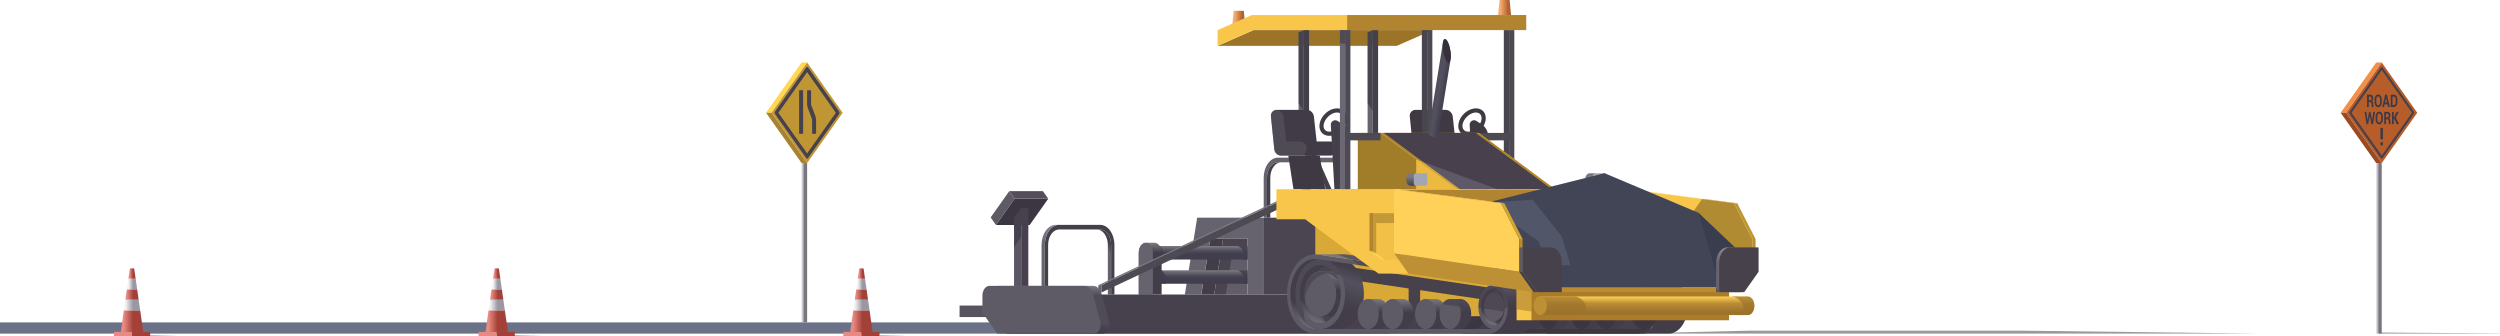 <svg xmlns="http://www.w3.org/2000/svg" xmlns:xlink="http://www.w3.org/1999/xlink" viewBox="0 0 6821.07 916.8">
  <defs>
    <style>
      .cls-1 {
        mask: url(#mask);
        filter: url(#luminosity-noclip-3);
      }

      .cls-2, .cls-4 {
        mix-blend-mode: multiply;
      }

      .cls-2 {
        fill: url(#Безымянный_градиент_3);
      }

      .cls-3 {
        mask: url(#mask-2);
        filter: url(#luminosity-noclip-4);
      }

      .cls-4 {
        fill: url(#Безымянный_градиент_2);
      }

      .cls-5 {
        fill: url(#Безымянный_градиент_19);
      }

      .cls-6 {
        fill: #ffd753;
      }

      .cls-7 {
        fill: #a88230;
      }

      .cls-8 {
        fill: #c09635;
      }

      .cls-9 {
        fill: #47414d;
      }

      .cls-10 {
        fill: #010000;
      }

      .cls-10, .cls-62, .cls-71 {
        opacity: 0.4;
      }

      .cls-11 {
        fill: url(#Безымянный_градиент_19-2);
      }

      .cls-12 {
        fill: #f29049;
      }

      .cls-13 {
        fill: #994a21;
      }

      .cls-14 {
        fill: #b75d29;
      }

      .cls-15 {
        fill: #3f3945;
      }

      .cls-16 {
        fill: #6b7187;
      }

      .cls-17 {
        fill: #e88a81;
      }

      .cls-18 {
        fill: #a34139;
      }

      .cls-19 {
        fill: url(#Безымянный_градиент_224);
      }

      .cls-20 {
        fill: url(#Безымянный_градиент_224-2);
      }

      .cls-21 {
        fill: url(#Безымянный_градиент_224-3);
      }

      .cls-22 {
        fill: url(#Безымянный_градиент_102);
      }

      .cls-23 {
        fill: url(#Безымянный_градиент_102-2);
      }

      .cls-24 {
        fill: url(#Безымянный_градиент_224-4);
      }

      .cls-25 {
        fill: url(#Безымянный_градиент_224-5);
      }

      .cls-26 {
        fill: url(#Безымянный_градиент_224-6);
      }

      .cls-27 {
        fill: url(#Безымянный_градиент_102-3);
      }

      .cls-28 {
        fill: url(#Безымянный_градиент_102-4);
      }

      .cls-29 {
        fill: url(#Безымянный_градиент_224-7);
      }

      .cls-30 {
        fill: url(#Безымянный_градиент_224-8);
      }

      .cls-31 {
        fill: url(#Безымянный_градиент_224-9);
      }

      .cls-32 {
        fill: url(#Безымянный_градиент_102-5);
      }

      .cls-33 {
        fill: url(#Безымянный_градиент_102-6);
      }

      .cls-34 {
        fill: url(#Безымянный_градиент_453);
      }

      .cls-35 {
        fill: url(#Безымянный_градиент_453-2);
      }

      .cls-36 {
        fill: #58545f;
      }

      .cls-37 {
        fill: #66636e;
      }

      .cls-38 {
        fill: #443f49;
      }

      .cls-39 {
        fill: #433d49;
      }

      .cls-40 {
        fill: #615d69;
      }

      .cls-41, .cls-54, .cls-75, .cls-80, .cls-86, .cls-88 {
        fill: #0e0610;
      }

      .cls-41 {
        opacity: 0.28;
      }

      .cls-42 {
        fill: url(#Безымянный_градиент_200);
      }

      .cls-43 {
        fill: #423e4e;
        opacity: 0.85;
      }

      .cls-44 {
        fill: url(#Безымянный_градиент_200-2);
      }

      .cls-45 {
        fill: url(#Безымянный_градиент_48);
      }

      .cls-46 {
        fill: #4a4551;
      }

      .cls-47, .cls-85 {
        fill: #433d4a;
      }

      .cls-48 {
        fill: url(#Безымянный_градиент_207);
      }

      .cls-49 {
        fill: url(#Безымянный_градиент_220);
      }

      .cls-50 {
        fill: #5f5b66;
      }

      .cls-51 {
        fill: #3b3641;
      }

      .cls-52 {
        fill: #544e5c;
      }

      .cls-53 {
        fill: #5b5764;
      }

      .cls-54 {
        opacity: 0.26;
      }

      .cls-55 {
        fill: #797780;
      }

      .cls-56 {
        fill: #4e4a54;
      }

      .cls-57 {
        fill: url(#Безымянный_градиент_320);
      }

      .cls-58 {
        fill: #3d3742;
      }

      .cls-59 {
        fill: #9c7428;
      }

      .cls-60, .cls-93, .cls-98 {
        fill: #110d12;
      }

      .cls-60 {
        opacity: 0.35;
      }

      .cls-61 {
        fill: #403b46;
      }

      .cls-62 {
        fill: #66646b;
      }

      .cls-63 {
        fill: #3f3944;
      }

      .cls-64 {
        mask: url(#mask-3);
      }

      .cls-65 {
        fill: url(#Безымянный_градиент_56);
      }

      .cls-66 {
        fill: #453f4b;
      }

      .cls-67 {
        fill: #f8c64b;
      }

      .cls-68 {
        fill: #b1842f;
      }

      .cls-69 {
        fill: #d8a936;
      }

      .cls-70 {
        mask: url(#mask-4);
      }

      .cls-71 {
        fill: url(#Безымянный_градиент_93);
      }

      .cls-72 {
        fill: #46414a;
      }

      .cls-73 {
        fill: url(#Безымянный_градиент_323);
      }

      .cls-74 {
        fill: url(#Безымянный_градиент_168);
      }

      .cls-116, .cls-75, .cls-96 {
        opacity: 0.2;
      }

      .cls-76 {
        fill: #5b5763;
      }

      .cls-77 {
        fill: #130f17;
      }

      .cls-107, .cls-77 {
        opacity: 0.25;
      }

      .cls-78 {
        fill: url(#Безымянный_градиент_323-2);
      }

      .cls-79 {
        fill: url(#Безымянный_градиент_48-2);
      }

      .cls-80, .cls-93 {
        opacity: 0.32;
      }

      .cls-81 {
        fill: url(#Безымянный_градиент_48-3);
      }

      .cls-82 {
        fill: url(#Безымянный_градиент_48-4);
      }

      .cls-83 {
        fill: url(#Безымянный_градиент_48-5);
      }

      .cls-84 {
        fill: url(#Безымянный_градиент_48-6);
      }

      .cls-85 {
        opacity: 0.75;
      }

      .cls-110, .cls-86 {
        opacity: 0.22;
      }

      .cls-87 {
        fill: url(#Безымянный_градиент_323-3);
      }

      .cls-88 {
        opacity: 0.18;
      }

      .cls-89 {
        fill: url(#Безымянный_градиент_195);
      }

      .cls-90 {
        fill: #edba41;
      }

      .cls-103, .cls-107, .cls-110, .cls-112, .cls-113, .cls-114, .cls-91, .cls-96 {
        fill: #1f1300;
      }

      .cls-91 {
        opacity: 0.37;
      }

      .cls-92 {
        fill: #6b6873;
      }

      .cls-94 {
        fill: #49454e;
      }

      .cls-95 {
        fill: #d3a534;
      }

      .cls-97 {
        fill: #5f5967;
      }

      .cls-98 {
        opacity: 0.3;
      }

      .cls-99 {
        fill: url(#Безымянный_градиент_39);
      }

      .cls-100 {
        fill: #363039;
      }

      .cls-101 {
        fill: #f3c047;
      }

      .cls-102 {
        fill: #ffd159;
      }

      .cls-103 {
        opacity: 0.23;
      }

      .cls-104, .cls-123 {
        fill: #9d722b;
      }

      .cls-104 {
        opacity: 0.5;
      }

      .cls-105 {
        fill: #aa7c2a;
      }

      .cls-106 {
        fill: #ffde70;
      }

      .cls-108 {
        fill: url(#Безымянный_градиент_48-7);
      }

      .cls-109 {
        fill: #a2a6b4;
      }

      .cls-111 {
        fill: #ffd761;
      }

      .cls-112 {
        opacity: 0.27;
      }

      .cls-113 {
        opacity: 0.33;
      }

      .cls-114 {
        opacity: 0.31;
      }

      .cls-115 {
        fill: #515669;
      }

      .cls-116, .cls-117 {
        fill: #06000d;
      }

      .cls-117 {
        opacity: 0.12;
      }

      .cls-118 {
        fill: #bd9035;
      }

      .cls-119 {
        fill: #c19531;
      }

      .cls-120 {
        fill: #bc8a31;
      }

      .cls-121 {
        fill: url(#Безымянный_градиент_220-2);
      }

      .cls-122 {
        fill: url(#Безымянный_градиент_369);
      }

      .cls-123 {
        opacity: 0.7;
      }

      .cls-124 {
        fill: url(#Безымянный_градиент_48-8);
      }

      .cls-125 {
        fill: #423d47;
      }

      .cls-126 {
        filter: url(#luminosity-noclip-2);
      }

      .cls-127 {
        filter: url(#luminosity-noclip);
      }
    </style>
    <filter id="luminosity-noclip" x="3521.65" y="-8314.66" width="75.11" height="32766" filterUnits="userSpaceOnUse" color-interpolation-filters="sRGB">
      <feFlood flood-color="#fff" result="bg"/>
      <feBlend in="SourceGraphic" in2="bg"/>
    </filter>
    <mask id="mask" x="3521.65" y="-8314.66" width="75.11" height="32766" maskUnits="userSpaceOnUse">
      <g class="cls-127"/>
    </mask>
    <linearGradient id="Безымянный_градиент_3" data-name="Безымянный градиент 3" x1="3535.21" y1="494.93" x2="3592.14" y2="485.4" gradientUnits="userSpaceOnUse">
      <stop offset="0" stop-color="#b3b3b3"/>
      <stop offset="1"/>
    </linearGradient>
    <filter id="luminosity-noclip-2" x="3588.69" y="-8314.66" width="662.34" height="32766" filterUnits="userSpaceOnUse" color-interpolation-filters="sRGB">
      <feFlood flood-color="#fff" result="bg"/>
      <feBlend in="SourceGraphic" in2="bg"/>
    </filter>
    <mask id="mask-2" x="3588.69" y="-8314.66" width="662.34" height="32766" maskUnits="userSpaceOnUse">
      <g class="cls-126"/>
    </mask>
    <linearGradient id="Безымянный_градиент_2" data-name="Безымянный градиент 2" x1="3566.67" y1="702.92" x2="3951" y2="815.23" gradientUnits="userSpaceOnUse">
      <stop offset="0" stop-color="gray"/>
      <stop offset="1" stop-color="#fff"/>
    </linearGradient>
    <linearGradient id="Безымянный_градиент_19" data-name="Безымянный градиент 19" x1="2188.87" y1="662.29" x2="2195.2" y2="662.29" gradientUnits="userSpaceOnUse">
      <stop offset="0" stop-color="#d6d5db"/>
      <stop offset="1" stop-color="#78757f"/>
    </linearGradient>
    <linearGradient id="Безымянный_градиент_19-2" x1="6485.1" y1="677.57" x2="6491.43" y2="677.57" xlink:href="#Безымянный_градиент_19"/>
    <linearGradient id="Безымянный_градиент_224" data-name="Безымянный градиент 224" x1="354.64" y1="746.44" x2="362.89" y2="746.44" gradientUnits="userSpaceOnUse">
      <stop offset="0" stop-color="#e88a81"/>
      <stop offset="1" stop-color="#a34139"/>
    </linearGradient>
    <linearGradient id="Безымянный_градиент_224-2" x1="338.17" y1="876.12" x2="362.78" y2="876.12" xlink:href="#Безымянный_градиент_224"/>
    <linearGradient id="Безымянный_градиент_224-3" x1="346.23" y1="803.75" x2="363.2" y2="803.75" xlink:href="#Безымянный_градиент_224"/>
    <linearGradient id="Безымянный_градиент_102" data-name="Безымянный градиент 102" x1="351.13" y1="775.09" x2="363.09" y2="775.09" gradientUnits="userSpaceOnUse">
      <stop offset="0" stop-color="#f3f3f6"/>
      <stop offset="1" stop-color="#9a99a3"/>
    </linearGradient>
    <linearGradient id="Безымянный_градиент_102-2" x1="342.73" y1="832.4" x2="363.04" y2="832.4" xlink:href="#Безымянный_градиент_102"/>
    <linearGradient id="Безымянный_градиент_224-4" x1="1349.66" y1="746.44" x2="1357.91" y2="746.44" xlink:href="#Безымянный_градиент_224"/>
    <linearGradient id="Безымянный_градиент_224-5" x1="1333.2" y1="876.12" x2="1357.81" y2="876.12" xlink:href="#Безымянный_градиент_224"/>
    <linearGradient id="Безымянный_градиент_224-6" x1="1341.26" y1="803.75" x2="1358.23" y2="803.75" xlink:href="#Безымянный_градиент_224"/>
    <linearGradient id="Безымянный_градиент_102-3" x1="1346.16" y1="775.09" x2="1358.12" y2="775.09" xlink:href="#Безымянный_градиент_102"/>
    <linearGradient id="Безымянный_градиент_102-4" x1="1337.75" y1="832.4" x2="1358.07" y2="832.4" xlink:href="#Безымянный_градиент_102"/>
    <linearGradient id="Безымянный_градиент_224-7" x1="2344.69" y1="746.44" x2="2352.94" y2="746.44" xlink:href="#Безымянный_градиент_224"/>
    <linearGradient id="Безымянный_градиент_224-8" x1="2328.23" y1="876.12" x2="2352.84" y2="876.12" xlink:href="#Безымянный_градиент_224"/>
    <linearGradient id="Безымянный_градиент_224-9" x1="2336.28" y1="803.75" x2="2353.25" y2="803.75" xlink:href="#Безымянный_градиент_224"/>
    <linearGradient id="Безымянный_градиент_102-5" x1="2341.19" y1="775.09" x2="2353.15" y2="775.09" xlink:href="#Безымянный_градиент_102"/>
    <linearGradient id="Безымянный_градиент_102-6" x1="2332.78" y1="832.4" x2="2353.1" y2="832.4" xlink:href="#Безымянный_градиент_102"/>
    <linearGradient id="Безымянный_градиент_453" data-name="Безымянный градиент 453" x1="-4146.13" y1="20.52" x2="-4126.04" y2="20.52" gradientTransform="translate(8240.36)" gradientUnits="userSpaceOnUse">
      <stop offset="0" stop-color="#f6ab6f"/>
      <stop offset="1" stop-color="#b1632f"/>
    </linearGradient>
    <linearGradient id="Безымянный_градиент_453-2" x1="-4290.18" y1="49.95" x2="-4270.1" y2="49.95" gradientTransform="translate(7659.08)" xlink:href="#Безымянный_градиент_453"/>
    <linearGradient id="Безымянный_градиент_200" data-name="Безымянный градиент 200" x1="3270.47" y1="671.82" x2="3270.47" y2="694.49" gradientUnits="userSpaceOnUse">
      <stop offset="0" stop-color="#7c7b83"/>
      <stop offset="0.23" stop-color="#686771"/>
      <stop offset="0.58" stop-color="#4f4c5a"/>
      <stop offset="0.78" stop-color="#454251"/>
      <stop offset="1" stop-color="#423e4e"/>
    </linearGradient>
    <linearGradient id="Безымянный_градиент_200-2" x1="3270.47" y1="737.96" x2="3270.47" y2="760.63" xlink:href="#Безымянный_градиент_200"/>
    <linearGradient id="Безымянный_градиент_48" data-name="Безымянный градиент 48" x1="3138.22" y1="663.6" x2="3138.22" y2="689.41" gradientUnits="userSpaceOnUse">
      <stop offset="0" stop-color="#797780"/>
      <stop offset="1" stop-color="#433d4a"/>
    </linearGradient>
    <linearGradient id="Безымянный_градиент_207" data-name="Безымянный градиент 207" x1="3032.8" y1="696.8" x2="3048.09" y2="683.39" gradientUnits="userSpaceOnUse">
      <stop offset="0" stop-color="#66636e"/>
      <stop offset="1" stop-color="#433d4a"/>
    </linearGradient>
    <linearGradient id="Безымянный_градиент_220" data-name="Безымянный градиент 220" x1="2865.7" y1="669.32" x2="2865.7" y2="594.97" gradientUnits="userSpaceOnUse">
      <stop offset="0" stop-color="#66636e"/>
      <stop offset="1" stop-color="#8d8997"/>
    </linearGradient>
    <linearGradient id="Безымянный_градиент_320" data-name="Безымянный градиент 320" x1="2865.62" y1="781.07" x2="2865.62" y2="903.84" gradientUnits="userSpaceOnUse">
      <stop offset="0" stop-color="#797780"/>
      <stop offset="0.2" stop-color="#504b58"/>
      <stop offset="0.81" stop-color="#504b58"/>
      <stop offset="1" stop-color="#433d4a"/>
    </linearGradient>
    <filter id="luminosity-noclip-3" x="3521.65" y="463.6" width="75.11" height="52.71" filterUnits="userSpaceOnUse" color-interpolation-filters="sRGB">
      <feFlood flood-color="#fff" result="bg"/>
      <feBlend in="SourceGraphic" in2="bg"/>
    </filter>
    <mask id="mask-3" x="3521.65" y="463.6" width="75.11" height="52.71" maskUnits="userSpaceOnUse">
      <g class="cls-1">
        <path class="cls-2" d="M3528.83,514.2l.32,2.12h67.6c-17.11-31.05-41.12-52.72-61.45-52.72a24.1,24.1,0,0,0-13.65,4Z"/>
      </g>
    </mask>
    <linearGradient id="Безымянный_градиент_56" data-name="Безымянный градиент 56" x1="3535.21" y1="494.93" x2="3592.14" y2="485.4" gradientUnits="userSpaceOnUse">
      <stop offset="0" stop-color="#66646b"/>
      <stop offset="1" stop-color="#66646b"/>
    </linearGradient>
    <filter id="luminosity-noclip-4" x="3588.69" y="598.19" width="662.34" height="264.46" filterUnits="userSpaceOnUse" color-interpolation-filters="sRGB">
      <feFlood flood-color="#fff" result="bg"/>
      <feBlend in="SourceGraphic" in2="bg"/>
    </filter>
    <mask id="mask-4" x="3588.69" y="598.19" width="662.34" height="264.46" maskUnits="userSpaceOnUse">
      <g class="cls-3">
        <polygon class="cls-4" points="3969.82 746.48 3588.69 598.19 3720.47 862.65 4251.03 862.65 4251.03 788.12 3969.82 746.48"/>
      </g>
    </mask>
    <linearGradient id="Безымянный_градиент_93" data-name="Безымянный градиент 93" x1="3566.67" y1="702.92" x2="3951" y2="815.23" gradientUnits="userSpaceOnUse">
      <stop offset="0" stop-color="#1e0e00"/>
      <stop offset="1" stop-color="#1a0b00"/>
    </linearGradient>
    <linearGradient id="Безымянный_градиент_323" data-name="Безымянный градиент 323" x1="3570.77" y1="898.41" x2="3590.74" y2="846.63" gradientUnits="userSpaceOnUse">
      <stop offset="0" stop-color="#706e78"/>
      <stop offset="1" stop-color="#433d4a"/>
    </linearGradient>
    <linearGradient id="Безымянный_градиент_168" data-name="Безымянный градиент 168" x1="3653.87" y1="708.54" x2="3621.98" y2="823.84" gradientUnits="userSpaceOnUse">
      <stop offset="0.09" stop-color="#433d4a"/>
      <stop offset="0.41" stop-color="#55505d"/>
      <stop offset="1" stop-color="#433d4a"/>
    </linearGradient>
    <linearGradient id="Безымянный_градиент_323-2" x1="3569.1" y1="873.68" x2="3583.13" y2="826.89" xlink:href="#Безымянный_градиент_323"/>
    <linearGradient id="Безымянный_градиент_48-2" x1="3608.53" y1="740.8" x2="3608.53" y2="792.16" xlink:href="#Безымянный_градиент_48"/>
    <linearGradient id="Безымянный_градиент_48-3" x1="3747.27" y1="816.15" x2="3747.27" y2="852.35" xlink:href="#Безымянный_градиент_48"/>
    <linearGradient id="Безымянный_градиент_48-4" x1="3814.18" y1="816.15" x2="3814.18" y2="852.35" xlink:href="#Безымянный_градиент_48"/>
    <linearGradient id="Безымянный_градиент_48-5" x1="3903.92" y1="816.15" x2="3903.92" y2="852.35" xlink:href="#Безымянный_градиент_48"/>
    <linearGradient id="Безымянный_градиент_48-6" x1="3970.83" y1="816.15" x2="3970.83" y2="852.35" xlink:href="#Безымянный_градиент_48"/>
    <linearGradient id="Безымянный_градиент_323-3" x1="4056.46" y1="879.71" x2="4065.5" y2="849.45" xlink:href="#Безымянный_градиент_323"/>
    <linearGradient id="Безымянный_градиент_195" data-name="Безымянный градиент 195" x1="3891.02" y1="723.81" x2="3891.02" y2="832.37" gradientUnits="userSpaceOnUse">
      <stop offset="0" stop-color="#797780"/>
      <stop offset="0.28" stop-color="#66626d"/>
      <stop offset="0.74" stop-color="#4c4753"/>
      <stop offset="1" stop-color="#433d4a"/>
    </linearGradient>
    <linearGradient id="Безымянный_градиент_39" data-name="Безымянный градиент 39" x1="3917" y1="239.07" x2="3944.46" y2="243.74" gradientUnits="userSpaceOnUse">
      <stop offset="0" stop-color="#4e4b5a"/>
      <stop offset="0.37" stop-color="#555260"/>
      <stop offset="0.88" stop-color="#444150"/>
    </linearGradient>
    <linearGradient id="Безымянный_градиент_48-7" x1="4337.94" y1="482.69" x2="4337.94" y2="507.02" xlink:href="#Безымянный_градиент_48"/>
    <linearGradient id="Безымянный_градиент_220-2" x1="4736.08" y1="717.44" x2="4736.08" y2="674.37" xlink:href="#Безымянный_градиент_220"/>
    <linearGradient id="Безымянный_градиент_369" data-name="Безымянный градиент 369" x1="4485.62" y1="809.56" x2="4485.62" y2="856.37" gradientUnits="userSpaceOnUse">
      <stop offset="0" stop-color="#ffce52"/>
      <stop offset="0.4" stop-color="#b98c35"/>
      <stop offset="0.9" stop-color="#9d722b"/>
    </linearGradient>
    <linearGradient id="Безымянный_градиент_48-8" x1="3849.53" y1="482.69" x2="3849.53" y2="507.02" xlink:href="#Безымянный_градиент_48"/>
  </defs>
  <g id="Слой_2" data-name="Слой 2">
    <g id="Слой_1-2" data-name="Слой 1">
      <rect class="cls-5" x="2187.1" y="444.9" width="15.06" height="434.77"/>
      <g>
        <g>
          <polygon class="cls-6" points="2187.1 170.52 2090.09 307.71 2105.14 307.71 2202.15 170.52 2187.1 170.52"/>
          <polygon class="cls-7" points="2105.14 307.71 2090.09 307.71 2187.1 444.9 2202.15 444.9 2105.14 307.71"/>
        </g>
        <polygon class="cls-8" points="2202.15 170.52 2105.14 307.71 2202.15 444.9 2299.16 307.71 2202.15 170.52"/>
        <path class="cls-9" d="M2202.15,432.49a3.61,3.61,0,0,1-2.89-1.7l-84.14-119a7.59,7.59,0,0,1,0-8.19l84.14-119a3.32,3.32,0,0,1,5.79,0l84.14,119a7.63,7.63,0,0,1,0,8.19l-84.14,119A3.61,3.61,0,0,1,2202.15,432.49Zm-78.34-124.78,78.34,110.8,78.35-110.8-78.35-110.8Z"/>
        <g>
          <rect class="cls-9" x="2180.38" y="246.25" width="10.92" height="118.84"/>
          <path class="cls-9" d="M2226.69,365.08h-10.91V329.36a20.38,20.38,0,0,0-1.29-7.19l-9.78-25.69a41,41,0,0,1-2.59-14.51V246.25H2213V282a20.37,20.37,0,0,0,1.28,7.19l9.79,25.69a41.25,41.25,0,0,1,2.58,14.51Z"/>
        </g>
      </g>
      <polygon class="cls-10" points="6490.85 910.25 6821.07 910.25 6821.07 909.65 6490.85 907.22 6490.85 910.25"/>
      <rect class="cls-11" x="6483.33" y="444.9" width="15.06" height="465.34"/>
      <g>
        <g>
          <polygon class="cls-12" points="6483.33 170.52 6386.32 307.71 6401.38 307.71 6498.38 170.52 6483.33 170.52"/>
          <polygon class="cls-13" points="6401.38 307.71 6386.32 307.71 6483.33 444.9 6498.38 444.9 6401.38 307.71"/>
        </g>
        <polygon class="cls-14" points="6498.38 170.52 6401.38 307.71 6498.38 444.9 6595.39 307.71 6498.38 170.52"/>
        <path class="cls-9" d="M6498.38,432.49a3.61,3.61,0,0,1-2.89-1.7l-84.14-119a7.59,7.59,0,0,1,0-8.19l84.14-119a3.32,3.32,0,0,1,5.79,0l84.14,119a7.63,7.63,0,0,1,0,8.19l-84.14,119A3.61,3.61,0,0,1,6498.38,432.49ZM6415.9,307.71l82.48,116.65,82.49-116.65-82.49-116.65Z"/>
        <g>
          <path class="cls-15" d="M6463.11,278.49v13.42h-4.78V258.33h8.3A8,8,0,0,1,6473,261c1.54,1.74,2.3,4.17,2.3,7.3a9.56,9.56,0,0,1-1,4.46,7.62,7.62,0,0,1-2.83,3,5.54,5.54,0,0,1,3,2.93,12.47,12.47,0,0,1,.92,5.08v2.47a17.1,17.1,0,0,0,.27,2.94,4.66,4.66,0,0,0,.92,2.27v.48h-4.91a4.48,4.48,0,0,1-.84-2.44,31.62,31.62,0,0,1-.19-3.3v-2.38a6.77,6.77,0,0,0-1-3.91,3.13,3.13,0,0,0-2.74-1.39Zm0-5.19h3.44a3.63,3.63,0,0,0,3-1.2,5.48,5.48,0,0,0,1-3.55,6.12,6.12,0,0,0-1-3.67,3.34,3.34,0,0,0-2.91-1.36h-3.52Z"/>
          <path class="cls-15" d="M6498.6,278.14a17.76,17.76,0,0,1-2.75,10.23,8.37,8.37,0,0,1-14.32,0,17.79,17.79,0,0,1-2.75-10.22v-6a17.88,17.88,0,0,1,2.74-10.21,8.26,8.26,0,0,1,7.12-4.05,8.39,8.39,0,0,1,7.19,4.05,17.65,17.65,0,0,1,2.77,10.21Zm-4.74-6.09a13.26,13.26,0,0,0-1.39-6.43,4.23,4.23,0,0,0-3.83-2.52,4.13,4.13,0,0,0-3.76,2.52,13.51,13.51,0,0,0-1.35,6.43v6.09a13.62,13.62,0,0,0,1.36,6.51,4.16,4.16,0,0,0,3.78,2.51,4.23,4.23,0,0,0,3.82-2.51,13.61,13.61,0,0,0,1.37-6.51Z"/>
          <path class="cls-15" d="M6514.07,284.67h-7.7l-1.6,7.24h-5l8-33.58h4.88l8,33.58h-5Zm-6.53-5.28h5.37l-2.63-11.84h-.1Z"/>
          <path class="cls-15" d="M6522.92,291.91V258.33h8.31a8.5,8.5,0,0,1,7.16,3.93,16.91,16.91,0,0,1,2.82,10.09v5.56a16.82,16.82,0,0,1-2.82,10.09,8.51,8.51,0,0,1-7.16,3.91Zm4.78-28.39v23.23h3.53a4.29,4.29,0,0,0,3.77-2.48,12.45,12.45,0,0,0,1.45-6.36v-5.6A12.3,12.3,0,0,0,6535,266a4.27,4.27,0,0,0-3.77-2.48Z"/>
          <path class="cls-15" d="M6472,328h.1l3.15-22.79h4.91l-5.55,33.59h-4.42l-4.37-22.13h-.1l-4.35,22.13h-4.42l-5.55-33.59h4.91l3.17,22.77h.09l4.28-22.77h3.85Z"/>
          <path class="cls-15" d="M6501.38,325a17.68,17.68,0,0,1-2.76,10.23,8.37,8.37,0,0,1-14.32,0,17.77,17.77,0,0,1-2.74-10.22v-6a17.87,17.87,0,0,1,2.73-10.21,8.26,8.26,0,0,1,7.12-4.05,8.38,8.38,0,0,1,7.19,4.05,17.66,17.66,0,0,1,2.78,10.21Zm-4.75-6.09a13.15,13.15,0,0,0-1.39-6.43,4.23,4.23,0,0,0-3.83-2.52,4.14,4.14,0,0,0-3.76,2.52,13.51,13.51,0,0,0-1.35,6.43V325a13.74,13.74,0,0,0,1.36,6.51,4.14,4.14,0,0,0,3.78,2.51,4.2,4.2,0,0,0,3.82-2.51,13.61,13.61,0,0,0,1.37-6.51Z"/>
          <path class="cls-15" d="M6509.89,325.34v13.43h-4.78V305.18h8.3a8,8,0,0,1,6.37,2.62c1.53,1.74,2.3,4.18,2.3,7.3a9.68,9.68,0,0,1-1,4.46,7.7,7.7,0,0,1-2.83,3,5.56,5.56,0,0,1,3,2.93,12.3,12.3,0,0,1,.92,5.08v2.47a16.92,16.92,0,0,0,.27,2.94,4.66,4.66,0,0,0,.92,2.27v.49h-4.91a4.55,4.55,0,0,1-.84-2.45,31.54,31.54,0,0,1-.18-3.3v-2.37a6.82,6.82,0,0,0-1-3.91,3.15,3.15,0,0,0-2.75-1.4Zm0-5.19h3.44a3.66,3.66,0,0,0,3-1.2,5.52,5.52,0,0,0,1-3.55,6.19,6.19,0,0,0-1-3.67,3.37,3.37,0,0,0-2.92-1.36h-3.52Z"/>
          <path class="cls-15" d="M6533.17,324.83h-2v13.94h-4.76V305.18h4.76V319h1.66l6.05-13.82h5.89l-7.81,15.64,8.46,17.95h-6.06Z"/>
          <path class="cls-15" d="M6501.67,380h-6.75V348.86h6.75Zm0,16.41h-6.75v-8.37h6.75Z"/>
        </g>
      </g>
      <rect class="cls-16" y="879.67" width="3788.37" height="30.58"/>
      <g>
        <rect class="cls-17" x="310.81" y="905.51" width="49.44" height="11.29"/>
        <rect class="cls-18" x="360.24" y="905.51" width="49.44" height="11.29"/>
        <g>
          <path class="cls-19" d="M366.37,734.2a2.44,2.44,0,0,0-2.42-2.09h-7.42a2.43,2.43,0,0,0-2.41,2.09l-3.8,26.56h19.85Z"/>
          <polygon class="cls-20" points="329.59 905.51 390.89 905.51 382.48 846.73 338.01 846.73 329.59 905.51"/>
          <polygon class="cls-21" points="346.21 789.42 342.11 818.07 378.37 818.07 374.27 789.42 346.21 789.42"/>
          <polygon class="cls-22" points="370.17 760.76 350.31 760.76 346.21 789.42 374.27 789.42 370.17 760.76"/>
          <polygon class="cls-23" points="338.01 846.73 382.48 846.73 378.37 818.07 342.11 818.07 338.01 846.73"/>
        </g>
      </g>
      <g>
        <rect class="cls-17" x="1305.83" y="905.51" width="49.44" height="11.29"/>
        <rect class="cls-18" x="1355.27" y="905.51" width="49.44" height="11.29"/>
        <g>
          <path class="cls-24" d="M1361.39,734.2a2.43,2.43,0,0,0-2.41-2.09h-7.42a2.43,2.43,0,0,0-2.41,2.09l-3.81,26.56h19.86Z"/>
          <polygon class="cls-25" points="1324.62 905.51 1385.92 905.51 1377.5 846.73 1333.03 846.73 1324.62 905.51"/>
          <polygon class="cls-26" points="1341.24 789.42 1337.14 818.07 1373.4 818.07 1369.3 789.42 1341.24 789.42"/>
          <polygon class="cls-27" points="1365.2 760.76 1345.34 760.76 1341.24 789.42 1369.3 789.42 1365.2 760.76"/>
          <polygon class="cls-28" points="1333.03 846.73 1377.5 846.73 1373.4 818.07 1337.14 818.07 1333.03 846.73"/>
        </g>
      </g>
      <g>
        <rect class="cls-17" x="2300.86" y="905.51" width="49.44" height="11.29"/>
        <rect class="cls-18" x="2350.3" y="905.51" width="49.44" height="11.29"/>
        <g>
          <path class="cls-29" d="M2356.42,734.2a2.43,2.43,0,0,0-2.41-2.09h-7.42a2.44,2.44,0,0,0-2.42,2.09l-3.8,26.56h19.85Z"/>
          <polygon class="cls-30" points="2319.64 905.51 2380.95 905.51 2372.53 846.73 2328.06 846.73 2319.64 905.51"/>
          <polygon class="cls-31" points="2336.27 789.42 2332.16 818.07 2368.43 818.07 2364.33 789.42 2336.27 789.42"/>
          <polygon class="cls-32" points="2360.22 760.76 2340.37 760.76 2336.27 789.42 2364.33 789.42 2360.22 760.76"/>
          <polygon class="cls-33" points="2328.06 846.73 2372.53 846.73 2368.43 818.07 2332.16 818.07 2328.06 846.73"/>
        </g>
      </g>
      <polygon class="cls-10" points="5512.55 902.15 4774.2 902.15 4429.22 910.25 4983.35 910.25 6165.17 910.25 5512.55 902.15"/>
      <g>
        <polygon class="cls-34" points="4118.98 0 4091.38 0 4087.54 41.04 4122.82 41.04 4118.98 0"/>
        <polygon class="cls-35" points="3393.65 29.43 3366.04 29.43 3362.2 70.47 3397.49 70.47 3393.65 29.43"/>
        <rect class="cls-36" x="2618.11" y="833.66" width="134.46" height="31.4"/>
        <g>
          <path class="cls-37" d="M3632.69,430.15h-35.58c-21.39,0-38.78,24.6-38.78,54.84V593.92h9V485c0-23.24,13.37-42.15,29.81-42.15h35.58c16.44,0,29.81,18.91,29.81,42.15V593.92h9V485C3671.47,454.75,3654.07,430.15,3632.69,430.15Z"/>
          <path class="cls-38" d="M3567.3,485V593.92h9V485c0-23.24,13.37-42.15,29.81-42.15h-9C3580.67,442.84,3567.3,461.75,3567.3,485Z"/>
          <path class="cls-38" d="M3641.66,430.15h-9c21.38,0,38.78,24.6,38.78,54.84V593.92h9V485C3680.44,454.75,3663,430.15,3641.66,430.15Z"/>
        </g>
        <g>
          <path class="cls-37" d="M3522.28,430.15H3486.7c-21.39,0-38.79,24.6-38.79,54.84V593.92h9V485c0-23.24,13.37-42.15,29.81-42.15h35.58c16.43,0,29.8,18.91,29.8,42.15V593.92h9V485C3561.06,454.75,3543.66,430.15,3522.28,430.15Z"/>
          <path class="cls-38" d="M3456.89,485V593.92h9V485c0-23.24,13.37-42.15,29.81-42.15h-9C3470.26,442.84,3456.89,461.75,3456.89,485Z"/>
          <path class="cls-38" d="M3531.25,430.15h-9c21.38,0,38.78,24.6,38.78,54.84V593.92h9V485C3570,454.75,3552.63,430.15,3531.25,430.15Z"/>
        </g>
        <polygon class="cls-39" points="3302.19 650.44 3277.62 803.53 3312.87 803.53 3337.44 650.44 3302.19 650.44"/>
        <polygon class="cls-40" points="3403.8 650.44 3403.8 803.53 3312.87 803.53 3337.44 650.44 3403.8 650.44"/>
        <polygon class="cls-41" points="3362.01 693.97 3403.8 693.97 3403.8 650.44 3337.44 650.44 3312.87 803.53 3344.43 803.53 3362.01 693.97"/>
        <polygon class="cls-37" points="3266.41 593.92 3232.77 803.53 3277.62 803.53 3302.19 650.44 3403.8 650.44 3403.8 803.53 3448.66 803.53 3448.66 593.92 3266.41 593.92"/>
        <path class="cls-42" d="M3403.8,671.25H3150.14c-7.18,0-13,8.23-13,18.39s5.82,18.4,13,18.4H3403.8Z"/>
        <path class="cls-43" d="M3137.14,689.64c0,10.16,5.82,18.4,13,18.4H3174V695.09c0-10.26-4-19.18-9.93-23.84h-13.93C3143,671.25,3137.14,679.48,3137.14,689.64Z"/>
        <path class="cls-44" d="M3403.8,737.39H3150.14c-7.18,0-13,8.23-13,18.39s5.82,18.4,13,18.4H3403.8Z"/>
        <path class="cls-43" d="M3375.31,671.25c7,0,14.89,8.23,17.72,18.39s-.49,18.4-7.44,18.4h18.21V671.25Z"/>
        <path class="cls-43" d="M3375.31,737.39c7,0,14.89,8.23,17.72,18.39s-.49,18.4-7.44,18.4h18.21V737.39Z"/>
        <path class="cls-43" d="M3137.14,755.78c0,10.16,6.91,18.4,15.44,18.4h28.32V761.23c0-10.26-4.76-19.19-11.79-23.84h-16.53C3144.05,737.39,3137.14,745.62,3137.14,755.78Z"/>
        <path class="cls-45" d="M3150.14,662.37h-23.83c-10.66,0-19.29,12.21-19.29,27.27V803.53h62.41V689.64C3169.43,674.58,3160.79,662.37,3150.14,662.37Z"/>
        <path class="cls-37" d="M3126.31,662.37c-10.66,0-19.29,12.21-19.29,27.27V803.53h38.57V689.64C3145.59,674.58,3137,662.37,3126.31,662.37Z"/>
        <rect class="cls-46" x="3448.66" y="593.92" width="190.47" height="209.61"/>
        <path class="cls-47" d="M4503.72,876,4483,800.76c-3.43-12.48-11.93-20.7-21.4-20.7H4201c-10.41,0-18.86,11.94-18.86,26.67V853l40.49,57.26h264.5C4499.65,910.25,4508.25,892.48,4503.72,876Z"/>
        <g>
          <path class="cls-38" d="M2889.58,613.47h112.24c21.39,0,38.78,24.6,38.78,54.85V803.53h-9V668.32c0-23.25-13.37-42.16-29.81-42.16H2889.58c-16.44,0-29.81,18.91-29.81,42.16V803.53h-9V668.32C2850.79,638.07,2868.19,613.47,2889.58,613.47Z"/>
          <path class="cls-48" d="M3031.63,668.32V803.53h-9V668.32c0-23.25-13.37-42.16-29.81-42.16h9C3018.26,626.16,3031.63,645.07,3031.63,668.32Z"/>
          <path class="cls-49" d="M2880.6,613.47h9c-21.38,0-38.78,24.6-38.78,54.85V803.53h-9V668.32C2841.82,638.07,2859.22,613.47,2880.6,613.47Z"/>
        </g>
        <g>
          <polygon class="cls-50" points="2753.65 521.51 2702.9 593.28 2717.48 613.91 2768.23 542.14 2753.65 521.51"/>
          <polygon class="cls-51" points="2768.23 542.14 2717.48 613.91 2809.33 613.91 2860.08 542.14 2768.23 542.14"/>
          <polygon class="cls-52" points="2845.5 521.51 2753.65 521.51 2768.23 542.14 2860.08 542.14 2845.5 521.51"/>
          <polygon class="cls-53" points="2766.72 595.43 2766.72 803.53 2786.23 803.53 2786.23 567.84 2766.72 595.43"/>
          <polygon class="cls-54" points="2766.72 674.46 2786.23 646.87 2786.23 567.84 2766.72 595.43 2766.72 674.46"/>
          <rect class="cls-9" x="2786.23" y="567.84" width="19.51" height="235.68"/>
        </g>
        <rect class="cls-9" x="2752.57" y="803.53" width="1718.7" height="106.72"/>
        <polygon class="cls-55" points="3506.91 537.89 3515.89 537.89 3005.71 777.98 2996.74 777.98 3506.91 537.89"/>
        <rect class="cls-37" x="2996.74" y="777.98" width="8.97" height="19.76"/>
        <polygon class="cls-56" points="3515.89 537.89 3515.89 557.65 3005.71 797.75 3005.71 777.98 3515.89 537.89"/>
        <g>
          <path class="cls-57" d="M3025.78,876l-20.69-75.25c-3.43-12.48-11.93-20.7-21.4-20.7h-260.6c-10.41,0-18.86,11.94-18.86,26.67V853l40.49,57.26h264.5C3021.72,910.25,3030.31,892.48,3025.78,876Z"/>
          <path class="cls-50" d="M3002,876l-20.7-75.25c-3.43-12.48-11.93-20.7-21.4-20.7h-260.6c-10.41,0-18.85,11.94-18.85,26.67V853l40.48,57.26h264.51C2997.88,910.25,3006.48,892.48,3002,876Z"/>
        </g>
        <g>
          <path class="cls-51" d="M4052.3,713.84,4005.87,707a48.57,48.57,0,0,0-7.16-.53c-37.35,0-67.64,42.83-67.64,95.67s30.29,95.66,67.64,95.66h79.71c-37.36,0-67.65-42.83-67.65-95.66C4010.77,762.37,4027.91,728.3,4052.3,713.84Z"/>
          <path class="cls-47" d="M4064.27,706.44h-51.41c-37.36,0-67.64,42.83-67.64,95.67s30.28,95.66,67.64,95.66h51.41c37.36,0,67.64-42.83,67.64-95.66S4101.63,706.44,4064.27,706.44Z"/>
          <ellipse class="cls-51" cx="4012.86" cy="802.11" rx="67.64" ry="95.67"/>
          <path class="cls-51" d="M4487.21,776.45a31.38,31.38,0,0,1,4.56.34c21.54,3.22,38.33,29,38.33,60.32,0,33.5-19.2,60.66-42.89,60.66s-42.89-27.16-42.89-60.66S4463.52,776.45,4487.21,776.45Z"/>
          <path class="cls-58" d="M3998.71,706.44c-37.35,0-67.64,42.83-67.64,95.67s30.29,95.66,67.64,95.66h474.35c23.69,0,42.9-27.16,42.9-60.66,0-31.32-16.79-57.1-38.34-60.32L4005.87,707a48.57,48.57,0,0,0-7.16-.53m0-12.47a55.9,55.9,0,0,1,8.08.59l471.75,69.82c26.36,3.94,46.24,35.2,46.24,72.73,0,40.33-23.2,73.14-51.72,73.14H3998.71c-42.16,0-76.46-48.51-76.46-108.14S3956.55,694,3998.71,694Z"/>
          <path class="cls-47" d="M4186.14,816.07h-28.3c-15.95,0-28.88,18.29-28.88,40.85s12.93,40.85,28.88,40.85h28.3c15.95,0,28.88-18.29,28.88-40.85S4202.09,816.07,4186.14,816.07Z"/>
          <ellipse class="cls-51" cx="4157.84" cy="856.92" rx="28.89" ry="40.85"/>
          <path class="cls-47" d="M4253.05,816.07h-28.29c-16,0-28.89,18.29-28.89,40.85s12.93,40.85,28.89,40.85h28.29c16,0,28.89-18.29,28.89-40.85S4269,816.07,4253.05,816.07Z"/>
          <ellipse class="cls-51" cx="4224.76" cy="856.92" rx="28.89" ry="40.85"/>
          <path class="cls-47" d="M4342.79,816.07h-28.3c-15.95,0-28.88,18.29-28.88,40.85s12.93,40.85,28.88,40.85h28.3c15.95,0,28.89-18.29,28.89-40.85S4358.74,816.07,4342.79,816.07Z"/>
          <ellipse class="cls-51" cx="4314.49" cy="856.92" rx="28.89" ry="40.85"/>
          <path class="cls-47" d="M4409.71,816.07h-28.3c-16,0-28.89,18.29-28.89,40.85s12.93,40.85,28.89,40.85h28.3c15.95,0,28.88-18.29,28.88-40.85S4425.66,816.07,4409.71,816.07Z"/>
          <ellipse class="cls-51" cx="4381.41" cy="856.92" rx="28.89" ry="40.85"/>
          <path class="cls-47" d="M4558.24,764.38l-471.75-69.82a55.87,55.87,0,0,0-8.07-.59h-79.71a55.9,55.9,0,0,1,8.08.59l471.75,69.82c26.36,3.94,46.24,35.2,46.24,72.73,0,40.33-23.2,73.14-51.72,73.14h79.71c28.51,0,51.71-32.81,51.71-73.14C4604.48,799.58,4584.6,768.32,4558.24,764.38Z"/>
        </g>
        <polygon class="cls-59" points="3419.97 82.12 3322.14 125.11 3810.96 125.11 3908.79 82.12 3419.97 82.12"/>
        <polygon class="cls-37" points="3745.72 82.12 3731.38 88.42 3731.38 382.54 3745.72 376.76 3745.72 82.12 3745.72 82.12"/>
        <polygon class="cls-60" points="3745.72 302.96 3731.38 281.46 3731.38 88.42 3745.72 82.12 3745.72 302.96"/>
        <rect class="cls-38" x="3745.72" y="82.12" width="14.34" height="294.64"/>
        <g>
          <polygon class="cls-37" points="3618.71 516.32 3557.39 376.76 3557.39 82.12 3557.39 82.12 3543.05 88.42 3543.05 382.54 3601.84 516.32 3601.84 610.54 3643.33 652.99 3643.33 516.32 3618.71 516.32"/>
          <polygon class="cls-60" points="3557.39 302.96 3543.05 281.46 3543.05 88.42 3557.39 82.12 3557.39 302.96"/>
          <rect class="cls-38" x="3557.39" y="82.12" width="14.34" height="294.64"/>
        </g>
        <polygon class="cls-38" points="3618.71 516.32 3557.39 376.76 3571.73 376.76 3633.05 516.32 3618.71 516.32"/>
        <g>
          <g>
            <path class="cls-61" d="M3629.29,386h-36.95l-7.44-68c-1-10-9.75-18.24-19.41-18.24h-82.08c-9.66,0-16.74,8.21-15.73,18.24l4,39.34,5.09,49.82c1,9.86,9,17.34,18.58,17.34h134.44c10.54,0,19-9.12,18.52-20.17A19.18,19.18,0,0,0,3629.29,386Z"/>
            <path class="cls-62" d="M3565.46,404.31a19.18,19.18,0,0,0-19-18.3h-36.94L3502,318c-1-9.89-9.51-18-19-18.21-9.46.22-16.34,8.32-15.34,18.21l4,39.34,5.09,49.82c1,9.86,9,17.34,18.57,17.34H3547C3557.48,424.48,3566,415.36,3565.46,404.31Z"/>
            <polygon class="cls-63" points="3515 424.48 3529.15 516.32 3615.08 516.32 3600.93 424.48 3515 424.48"/>
            <g class="cls-64">
              <path class="cls-65" d="M3528.83,514.2l.32,2.12h67.6c-17.11-31.05-41.12-52.72-61.45-52.72a24.1,24.1,0,0,0-13.65,4Z"/>
            </g>
          </g>
          <g>
            <path class="cls-61" d="M3615,310.67c-16.61,16.6-20,40.11-7.62,52.51s35.91,9,52.52-7.62,20-40.11,7.62-52.51S3631.62,294.06,3615,310.67Zm36.75,36.75c-12.11,12.11-28.33,15.52-36.23,7.62s-4.48-24.12,7.62-36.23,28.33-15.52,36.23-7.62S3663.88,335.31,3651.77,347.42Z"/>
            <path class="cls-66" d="M3681.52,516.32V372.25A39.48,39.48,0,0,0,3663.38,339l-13.93-9a12,12,0,0,0-18.4,10.72l9.73,175.52Z"/>
          </g>
        </g>
        <g>
          <path class="cls-63" d="M4008.15,386h-37l-7.44-68c-1-10-9.75-18.24-19.41-18.24h-82.08c-9.66,0-16.74,8.21-15.73,18.24l4,39.34,5.09,49.82c1,9.86,9,17.34,18.58,17.34h134.44c10.54,0,19-9.12,18.52-20.17A19.18,19.18,0,0,0,4008.15,386Z"/>
          <g>
            <path class="cls-63" d="M3993.88,310.67c-16.61,16.6-20,40.11-7.62,52.51s35.91,9,52.52-7.62,20-40.11,7.62-52.51S4010.48,294.06,3993.88,310.67Zm36.75,36.75c-12.11,12.11-28.32,15.52-36.22,7.62s-4.49-24.12,7.61-36.23,28.33-15.52,36.23-7.62S4042.74,335.31,4030.63,347.42Z"/>
            <path class="cls-63" d="M4060.38,516.32V372.25A39.45,39.45,0,0,0,4042.24,339l-13.93-9a12,12,0,0,0-18.4,10.72l9.73,175.52Z"/>
          </g>
        </g>
        <polygon class="cls-67" points="3322.14 82.09 3415.57 41.04 3675.44 41.04 3675.44 82.12 3419.97 82.12 3322.14 125.11 3322.14 82.09"/>
        <rect class="cls-68" x="3675.44" y="41.04" width="488.82" height="41.08"/>
        <polygon class="cls-69" points="3969.82 516.32 3969.82 746.48 4251.03 788.12 4251.03 862.65 3588.69 862.65 3588.69 516.32 3969.82 516.32"/>
        <g class="cls-70">
          <polygon class="cls-71" points="3969.82 746.48 3588.69 598.19 3720.47 862.65 4251.03 862.65 4251.03 788.12 3969.82 746.48"/>
        </g>
        <rect class="cls-72" x="3761.42" y="841.21" width="195.27" height="31.42"/>
        <rect class="cls-72" x="3843.34" y="767.49" width="31.42" height="89.43"/>
        <polygon class="cls-72" points="4073.44 786.47 4073.44 821.11 3666.57 760.9 3666.57 726.25 4073.44 786.47"/>
        <path class="cls-73" d="M3641.72,713.84,3595.3,707a48.68,48.68,0,0,0-7.16-.53c-37.36,0-67.64,42.83-67.64,95.67s30.28,95.66,67.64,95.66h79.7c-37.36,0-67.64-42.83-67.64-95.66C3600.2,762.37,3617.33,728.3,3641.72,713.84Z"/>
        <path class="cls-74" d="M3653.69,706.44h-51.4c-37.36,0-67.65,42.83-67.65,95.67s30.29,95.66,67.65,95.66h51.4c37.36,0,67.65-42.83,67.65-95.66S3691.05,706.44,3653.69,706.44Z"/>
        <g>
          <ellipse class="cls-50" cx="3602.29" cy="802.11" rx="67.65" ry="95.67"/>
          <path class="cls-75" d="M3562.14,879.09a130.38,130.38,0,0,1-5.27-37.08c0-52.83,30.28-95.66,67.64-95.66a48.57,48.57,0,0,1,7.16.53l27.79,4.11c-12-26.76-33.11-44.55-57.17-44.55-37.36,0-67.65,42.83-67.65,95.67C3534.64,833.68,3545.46,861.67,3562.14,879.09Z"/>
          <ellipse class="cls-76" cx="3602.29" cy="802.11" rx="55.83" ry="78.96"/>
          <path class="cls-77" d="M3572.83,841.67c0-43.61,25-79,55.83-79a42.93,42.93,0,0,1,25,8.33c-8.53-28.16-28.3-47.89-51.34-47.89-30.84,0-55.84,35.35-55.84,79,0,30.91,12.57,57.66,30.87,70.62A107.27,107.27,0,0,1,3572.83,841.67Z"/>
          <path class="cls-78" d="M3616.65,725.88a40.56,40.56,0,0,0-14.36-2.73c-30.84,0-55.84,35.35-55.84,79s25,79,55.84,79a40.57,40.57,0,0,0,14.36-2.74c-23.86-9-41.47-39.65-41.47-76.22S3592.79,734.85,3616.65,725.88Z"/>
          <path class="cls-77" d="M3599.12,852.43l17.7,25.92c16-6.08,29.12-21.92,36-42.73Z"/>
          <path class="cls-79" d="M3658.12,802.11c0-24.41-7.83-46.23-20.13-60.71a31.52,31.52,0,0,0-5.76-.6h-29.94c-23.94,0-43.35,27.45-43.35,61.31s19.41,61.31,43.35,61.31h29.94a30.68,30.68,0,0,0,5.76-.61C3650.29,848.33,3658.12,826.51,3658.12,802.11Z"/>
          <ellipse class="cls-50" cx="3602.29" cy="802.11" rx="43.35" ry="61.31"/>
          <path class="cls-80" d="M3620.7,746.6c10.91,1.73,21,7.15,29.69,15.44A78.91,78.91,0,0,0,3638,741.4a31.52,31.52,0,0,0-5.76-.6H3602.3A33.06,33.06,0,0,1,3620.7,746.6Z"/>
          <path class="cls-75" d="M3620.58,746.52a33,33,0,0,0-18.29-5.72c-23.94,0-43.35,27.45-43.35,61.31a86.66,86.66,0,0,0,.84,12.08C3567.85,776.63,3591.8,748.86,3620.58,746.52Z"/>
        </g>
        <path class="cls-81" d="M3761.42,816.07h-28.3c-15.95,0-28.89,18.29-28.89,40.85s12.94,40.85,28.89,40.85h28.3c15.95,0,28.88-18.29,28.88-40.85S3777.37,816.07,3761.42,816.07Z"/>
        <ellipse class="cls-50" cx="3733.12" cy="856.92" rx="28.89" ry="40.85"/>
        <path class="cls-82" d="M3828.33,816.07H3800c-16,0-28.88,18.29-28.88,40.85s12.93,40.85,28.88,40.85h28.3c16,0,28.89-18.29,28.89-40.85S3844.28,816.07,3828.33,816.07Z"/>
        <ellipse class="cls-50" cx="3800.03" cy="856.92" rx="28.89" ry="40.85"/>
        <path class="cls-83" d="M3918.07,816.07h-28.3c-15.95,0-28.89,18.29-28.89,40.85s12.94,40.85,28.89,40.85h28.3c15.95,0,28.88-18.29,28.88-40.85S3934,816.07,3918.07,816.07Z"/>
        <ellipse class="cls-50" cx="3889.77" cy="856.92" rx="28.89" ry="40.85"/>
        <path class="cls-84" d="M3985,816.07h-28.3c-15.95,0-28.88,18.29-28.88,40.85s12.93,40.85,28.88,40.85H3985c16,0,28.89-18.29,28.89-40.85S4000.94,816.07,3985,816.07Z"/>
        <path class="cls-85" d="M3985,816.07h-28.3l25.08,20.63c8.13,7.23,13.56,20,13.56,34.58a51.74,51.74,0,0,1-6.7,26.13c14.23-2.54,25.25-19.68,25.25-40.49C4013.87,834.36,4000.94,816.07,3985,816.07Z"/>
        <ellipse class="cls-50" cx="3956.68" cy="856.92" rx="28.89" ry="40.85"/>
        <path class="cls-75" d="M3981.76,836.7c-5-12.31-14.33-20.63-25.08-20.63-8.58,0-16.26,5.32-21.55,13.72Z"/>
        <g>
          <ellipse class="cls-50" cx="4076.64" cy="837.11" rx="42.89" ry="60.66"/>
          <path class="cls-86" d="M4119.53,837.11c0-33.5-19.2-60.66-42.89-60.66s-42.89,27.16-42.89,60.66c0,.83,0,1.65,0,2.47l84.42,12.5A84.73,84.73,0,0,0,4119.53,837.11Z"/>
          <ellipse class="cls-76" cx="4076.64" cy="837.11" rx="35.4" ry="50.07"/>
          <path class="cls-77" d="M4058,862.2c0-27.65,15.85-50.07,35.4-50.07a27.18,27.18,0,0,1,15.83,5.29c-5.41-17.86-17.95-30.37-32.55-30.37-19.55,0-35.4,22.41-35.4,50.06,0,19.6,8,36.56,19.57,44.78A68.08,68.08,0,0,1,4058,862.2Z"/>
          <path class="cls-87" d="M4085.74,788.78a25.85,25.85,0,0,0-9.1-1.73c-19.55,0-35.4,22.41-35.4,50.06s15.85,50.07,35.4,50.07a25.63,25.63,0,0,0,9.1-1.74c-15.13-5.69-26.29-25.14-26.29-48.33S4070.61,794.47,4085.74,788.78Z"/>
          <path class="cls-77" d="M4074.63,869l11.22,16.43c10.13-3.85,18.46-13.89,22.85-27.09Z"/>
          <path class="cls-47" d="M4112,837.11c0-15.47-5-29.31-12.77-38.49a20.08,20.08,0,0,0-3.65-.38h-19c-15.18,0-27.49,17.4-27.49,38.87S4061.46,876,4076.64,876h19a19.24,19.24,0,0,0,3.65-.39C4107.07,866.42,4112,852.59,4112,837.11Z"/>
          <ellipse class="cls-50" cx="4076.64" cy="837.11" rx="27.49" ry="38.87"/>
          <path class="cls-86" d="M4104.13,837.11c0-21.47-12.31-38.87-27.49-38.87s-27.49,17.4-27.49,38.87c0,1.62.09,3.21.23,4.78l53.23,7.88A53.87,53.87,0,0,0,4104.13,837.11Z"/>
        </g>
        <path class="cls-50" d="M3588.14,706.44c-37.36,0-67.64,42.83-67.64,95.67s30.28,95.66,67.64,95.66h474.35c23.69,0,42.89-27.16,42.89-60.66,0-31.32-16.79-57.1-38.34-60.32L3595.3,707a48.68,48.68,0,0,0-7.16-.53m0-12.47a56.11,56.11,0,0,1,8.08.59L4068,764.38c26.37,3.94,46.24,35.2,46.24,72.73,0,40.33-23.2,73.14-51.71,73.14H3588.14c-42.16,0-76.47-48.51-76.47-108.14S3546,694,3588.14,694Z"/>
        <path class="cls-86" d="M4114.14,840.41c0-1.1.06-2.19.06-3.3,0-37.53-19.87-68.79-46.24-72.73L3915,741.75l5.29,13.32L4067,776.79c21.55,3.22,38.34,29,38.34,60.32,0,.67,0,1.33,0,2Z"/>
        <polygon class="cls-88" points="3707.04 723.51 3902.24 752.4 3902.24 739.86 3685.85 707.83 3707.04 723.51"/>
        <path class="cls-89" d="M4147.66,764.38l-471.74-69.82a56,56,0,0,0-8.08-.59h-79.7a56.11,56.11,0,0,1,8.08.59L4068,764.38c26.37,3.94,46.24,35.2,46.24,72.73,0,40.33-23.2,73.14-51.71,73.14h79.7c28.52,0,51.72-32.81,51.72-73.14C4193.91,799.58,4174,768.32,4147.66,764.38Z"/>
        <path class="cls-41" d="M3667.84,694h-36.18c15.5,0,20.89,1.82,34,6.57l20.15,7.29,58.53,8-14.63-13.27-53.83-8A56,56,0,0,0,3667.84,694Z"/>
        <polygon class="cls-90" points="3766.8 362.66 3974.42 516.32 3704.69 516.32 3704.69 362.66 3766.8 362.66"/>
        <polygon class="cls-91" points="3766.8 362.66 3704.69 362.66 3704.69 516.32 3863.99 516.32 3863.99 434.58 3766.8 362.66"/>
        <rect class="cls-92" x="3655.8" y="82.12" width="14.34" height="434.2"/>
        <rect class="cls-93" x="3655.8" y="82.12" width="14.34" height="36.71"/>
        <polygon class="cls-56" points="3766.8 362.66 3684.47 362.66 3684.47 82.12 3670.14 82.12 3670.14 516.32 3684.47 516.32 3684.47 382.93 3766.8 382.93 3766.8 362.66"/>
        <rect class="cls-94" x="4103.03" y="82.12" width="14.34" height="434.2"/>
        <polygon class="cls-56" points="4117.37 82.12 4117.37 362.66 4035.04 362.66 4035.04 382.93 4117.37 382.93 4117.37 516.32 4131.7 516.32 4131.7 82.12 4117.37 82.12"/>
        <rect class="cls-56" x="3893.75" y="82.12" width="14.34" height="280.54"/>
        <rect class="cls-94" x="3879.42" y="82.12" width="14.34" height="280.54"/>
        <polygon class="cls-95" points="4035.04 362.66 4242.65 516.32 3974.42 516.32 3766.8 362.66 4035.04 362.66"/>
        <polyline class="cls-95" points="4242.65 516.32 3974.42 516.32 3766.8 362.66 4035.04 362.66"/>
        <polygon class="cls-96" points="3766.8 362.66 3863.99 434.58 4085.37 516.32 4242.65 516.32 4035.04 362.66 3766.8 362.66"/>
        <polygon class="cls-97" points="3775.78 362.66 3983.39 516.32 4233.68 516.32 4026.07 362.66 3775.78 362.66"/>
        <polygon class="cls-98" points="3775.78 362.66 3881.89 441.19 4085.37 516.32 4233.68 516.32 4026.07 362.66 3775.78 362.66"/>
        <path class="cls-99" d="M3957.35,138.79c-2.7-17.81-9.35-32.25-14.84-32.25-2.6,0-4.46,3.25-5.43,8.53v0l-.09.58c0,.21-.07.42-.11.63L3896.68,364.5h0c-.25,1.22.86,2.94,3.43,4.85,5,3.7,13.43,6.7,18.88,6.7,2.82,0,4.26-.81,4.34-2.1h0l34.36-211.44v0C3958.81,156.61,3958.78,148.18,3957.35,138.79Z"/>
        <path class="cls-100" d="M3942.51,106.54c-5.49,0-7.76,14.44-5.05,32.25S3946.81,171,3952.3,171s7.76-14.43,5-32.24S3948,106.54,3942.51,106.54Z"/>
        <polygon class="cls-67" points="3482.6 516.32 3863.73 516.32 3863.73 746.48 3761.15 746.48 3560.8 598.19 3482.6 598.19 3482.6 516.32"/>
        <polygon class="cls-101" points="3736.99 684.59 3769.98 709 3818.16 709 3818.16 581.65 3736.99 581.65 3736.99 684.59"/>
        <polygon class="cls-102" points="3769.98 709 3736.99 684.59 3745.96 684.59 3778.95 709 3769.98 709"/>
        <polygon class="cls-103" points="3754.93 608.57 3818.16 608.57 3818.16 581.65 3736.99 581.65 3736.99 684.59 3754.93 691.23 3754.93 608.57"/>
        <rect class="cls-68" x="3736.98" y="581.65" width="8.97" height="102.93"/>
        <polygon class="cls-67" points="4179.38 794.26 4179.38 873.84 4137.88 873.84 4137.88 788.12 4179.38 794.26"/>
        <polygon class="cls-104" points="4179.38 850.07 4179.38 794.26 4137.88 788.12 4137.88 843.92 4179.38 850.07"/>
        <rect class="cls-105" x="4179.38" y="794.26" width="538.23" height="79.58"/>
        <polygon class="cls-106" points="4448.06 516.32 4439.08 516.32 3803.52 516.32 3821.47 517.49 4448.06 517.49 4731.01 554.48 4739.98 554.48 4448.06 516.32"/>
        <polygon class="cls-107" points="4644.12 543.12 4731.01 554.48 4739.98 554.48 4653.09 543.12 4644.12 543.12 4644.12 543.12"/>
        <path class="cls-108" d="M4337.12,472.68c-6.66,0-12.06,7.63-12.06,17.05s5.4,17,12.06,17h13.69v-34.1Z"/>
        <path class="cls-109" d="M4377.83,472.68h-27c-2.72,0-4.92,3.11-4.92,6.95v20.2c0,3.84,2.2,6.95,4.92,6.95h27c2.71,0,4.92-3.11,4.92-6.95v-20.2C4382.75,475.79,4380.54,472.68,4377.83,472.68Z"/>
        <polygon class="cls-68" points="3821.47 517.49 3821.47 686.83 3855.49 734.95 4414.03 734.95 4448.06 686.83 4448.06 517.49 3821.47 517.49"/>
        <polygon class="cls-102" points="3855.49 734.95 4188.35 784.39 4746.89 784.39 4414.03 734.95 3855.49 734.95"/>
        <polygon class="cls-110" points="4414.03 734.95 3855.49 734.95 3980.66 753.54 4539.19 753.54 4414.03 734.95"/>
        <polygon class="cls-111" points="4780.92 736.27 4746.89 784.39 4414.03 734.95 4448.06 686.83 4780.92 736.27"/>
        <polygon class="cls-112" points="4448.06 686.83 4414.03 734.95 4539.19 753.54 4539.19 700.37 4448.06 686.83"/>
        <polygon class="cls-67" points="4731.01 554.48 4780.92 652.03 4780.92 736.27 4448.06 686.83 4448.06 517.49 4731.01 554.48"/>
        <polygon class="cls-113" points="4780.92 736.27 4780.92 652.03 4731.01 554.48 4644.12 543.12 4533.53 699.52 4780.92 736.27"/>
        <polygon class="cls-114" points="4448.06 517.49 4448.06 686.83 4539.19 700.37 4448.06 517.49"/>
        <g>
          <polygon class="cls-115" points="3970.83 574.54 4377.83 472.68 4634.24 580.74 4760.45 700.37 4707.77 784.39 4171.99 784.39 4075.87 734.95 3970.83 574.54"/>
          <path class="cls-116" d="M4634.25,580.74,4377.83,472.68l-407,101.86,105,160.41L4172,784.39h535.78l52.68-84ZM4224.76,724.56l-27.42-66.62-90.2-63.64-49.39-41.52L4181.59,545l79.72,100.32,23.49,78Z"/>
          <polygon class="cls-117" points="4634.24 580.74 4693.85 784.39 4760.45 700.37 4634.24 580.74"/>
        </g>
        <polygon class="cls-118" points="4145.35 741.53 4184.65 797.09 3842.81 746.48 3803.52 690.91 4145.35 741.53"/>
        <polygon class="cls-102" points="4095.44 554.48 4145.35 652.03 4145.35 741.53 3803.52 690.91 3803.52 516.32 4095.44 554.48"/>
        <polygon class="cls-119" points="4739.98 554.48 4731.01 554.48 4780.92 652.03 4789.89 652.03 4739.98 554.48"/>
        <polygon class="cls-120" points="4780.92 652.03 4780.92 736.27 4746.89 784.39 4188.35 784.39 4154.33 736.27 4154.33 652.03 4145.35 652.03 4145.35 741.53 4184.65 797.1 4750.6 797.1 4789.89 741.53 4789.89 652.03 4780.92 652.03"/>
        <polygon class="cls-95" points="4104.42 554.48 4095.44 554.48 4145.35 652.03 4154.33 652.03 4104.42 554.48"/>
        <polygon class="cls-106" points="3821.47 517.49 3803.52 516.32 4095.44 554.48 4104.42 554.48 3821.47 517.49"/>
        <path class="cls-72" d="M4193,797.09h68.34V717.63c0-23.53-13.49-42.6-30.13-42.6h-77.51v66.5Z"/>
        <path class="cls-121" d="M4682.26,717.63v79.46h68.34l39.29-55.56V675h-77.51C4695.74,675,4682.26,694.1,4682.26,717.63Z"/>
        <polygon class="cls-75" points="4682.26 784.39 4682.26 797.1 4688.59 797.1 4682.26 784.39"/>
        <path class="cls-72" d="M4690.58,717.63v79.46h68.34l39.29-55.56V675H4720.7C4704.06,675,4690.58,694.1,4690.58,717.63Z"/>
        <path class="cls-122" d="M4768.6,808.83h-566c-9.93,0-18,11.4-18,25.45s8.06,25.44,18,25.44h566c9.93,0,18-11.39,18-25.44S4778.53,808.83,4768.6,808.83Z"/>
        <path class="cls-123" d="M4327.12,834.28c-4.43-14-19.67-25.44-34.06-25.45h-90.42c-9.93,0-18,11.4-18,25.45s8.06,25.44,18,25.44h106.45C4323.47,859.72,4331.54,848.33,4327.12,834.28Z"/>
        <path class="cls-123" d="M4768.6,808.83h-46.27c14.39,0,29.63,11.4,34.06,25.45s-3.65,25.44-18,25.44h30.24c9.93,0,18-11.39,18-25.44S4778.53,808.83,4768.6,808.83Z"/>
        <ellipse class="cls-118" cx="4202.64" cy="834.28" rx="17.99" ry="25.45"/>
        <path class="cls-124" d="M3848.71,472.68c-6.66,0-12.06,7.63-12.06,17.05s5.4,17,12.06,17h13.69v-34.1Z"/>
        <path class="cls-109" d="M3889.42,472.68h-27c-2.72,0-4.92,3.11-4.92,6.95v20.2c0,3.84,2.2,6.95,4.92,6.95h27c2.72,0,4.92-3.11,4.92-6.95v-20.2C3894.34,475.79,3892.14,472.68,3889.42,472.68Z"/>
        <rect class="cls-50" x="4145.35" y="675.03" width="8.32" height="66.5"/>
        <polygon class="cls-125" points="4184.65 797.1 4145.35 741.52 4153.67 741.52 4192.97 797.1 4184.65 797.1"/>
      </g>
      <polygon class="cls-10" points="2399.73 916.8 2475.61 915.83 2399.73 914.86 2399.73 916.8"/>
      <polygon class="cls-10" points="1404.7 916.8 1480.58 915.83 1404.7 914.86 1404.7 916.8"/>
      <polygon class="cls-10" points="409.68 916.8 485.56 915.83 409.68 914.86 409.68 916.8"/>
    </g>
  </g>
</svg>
